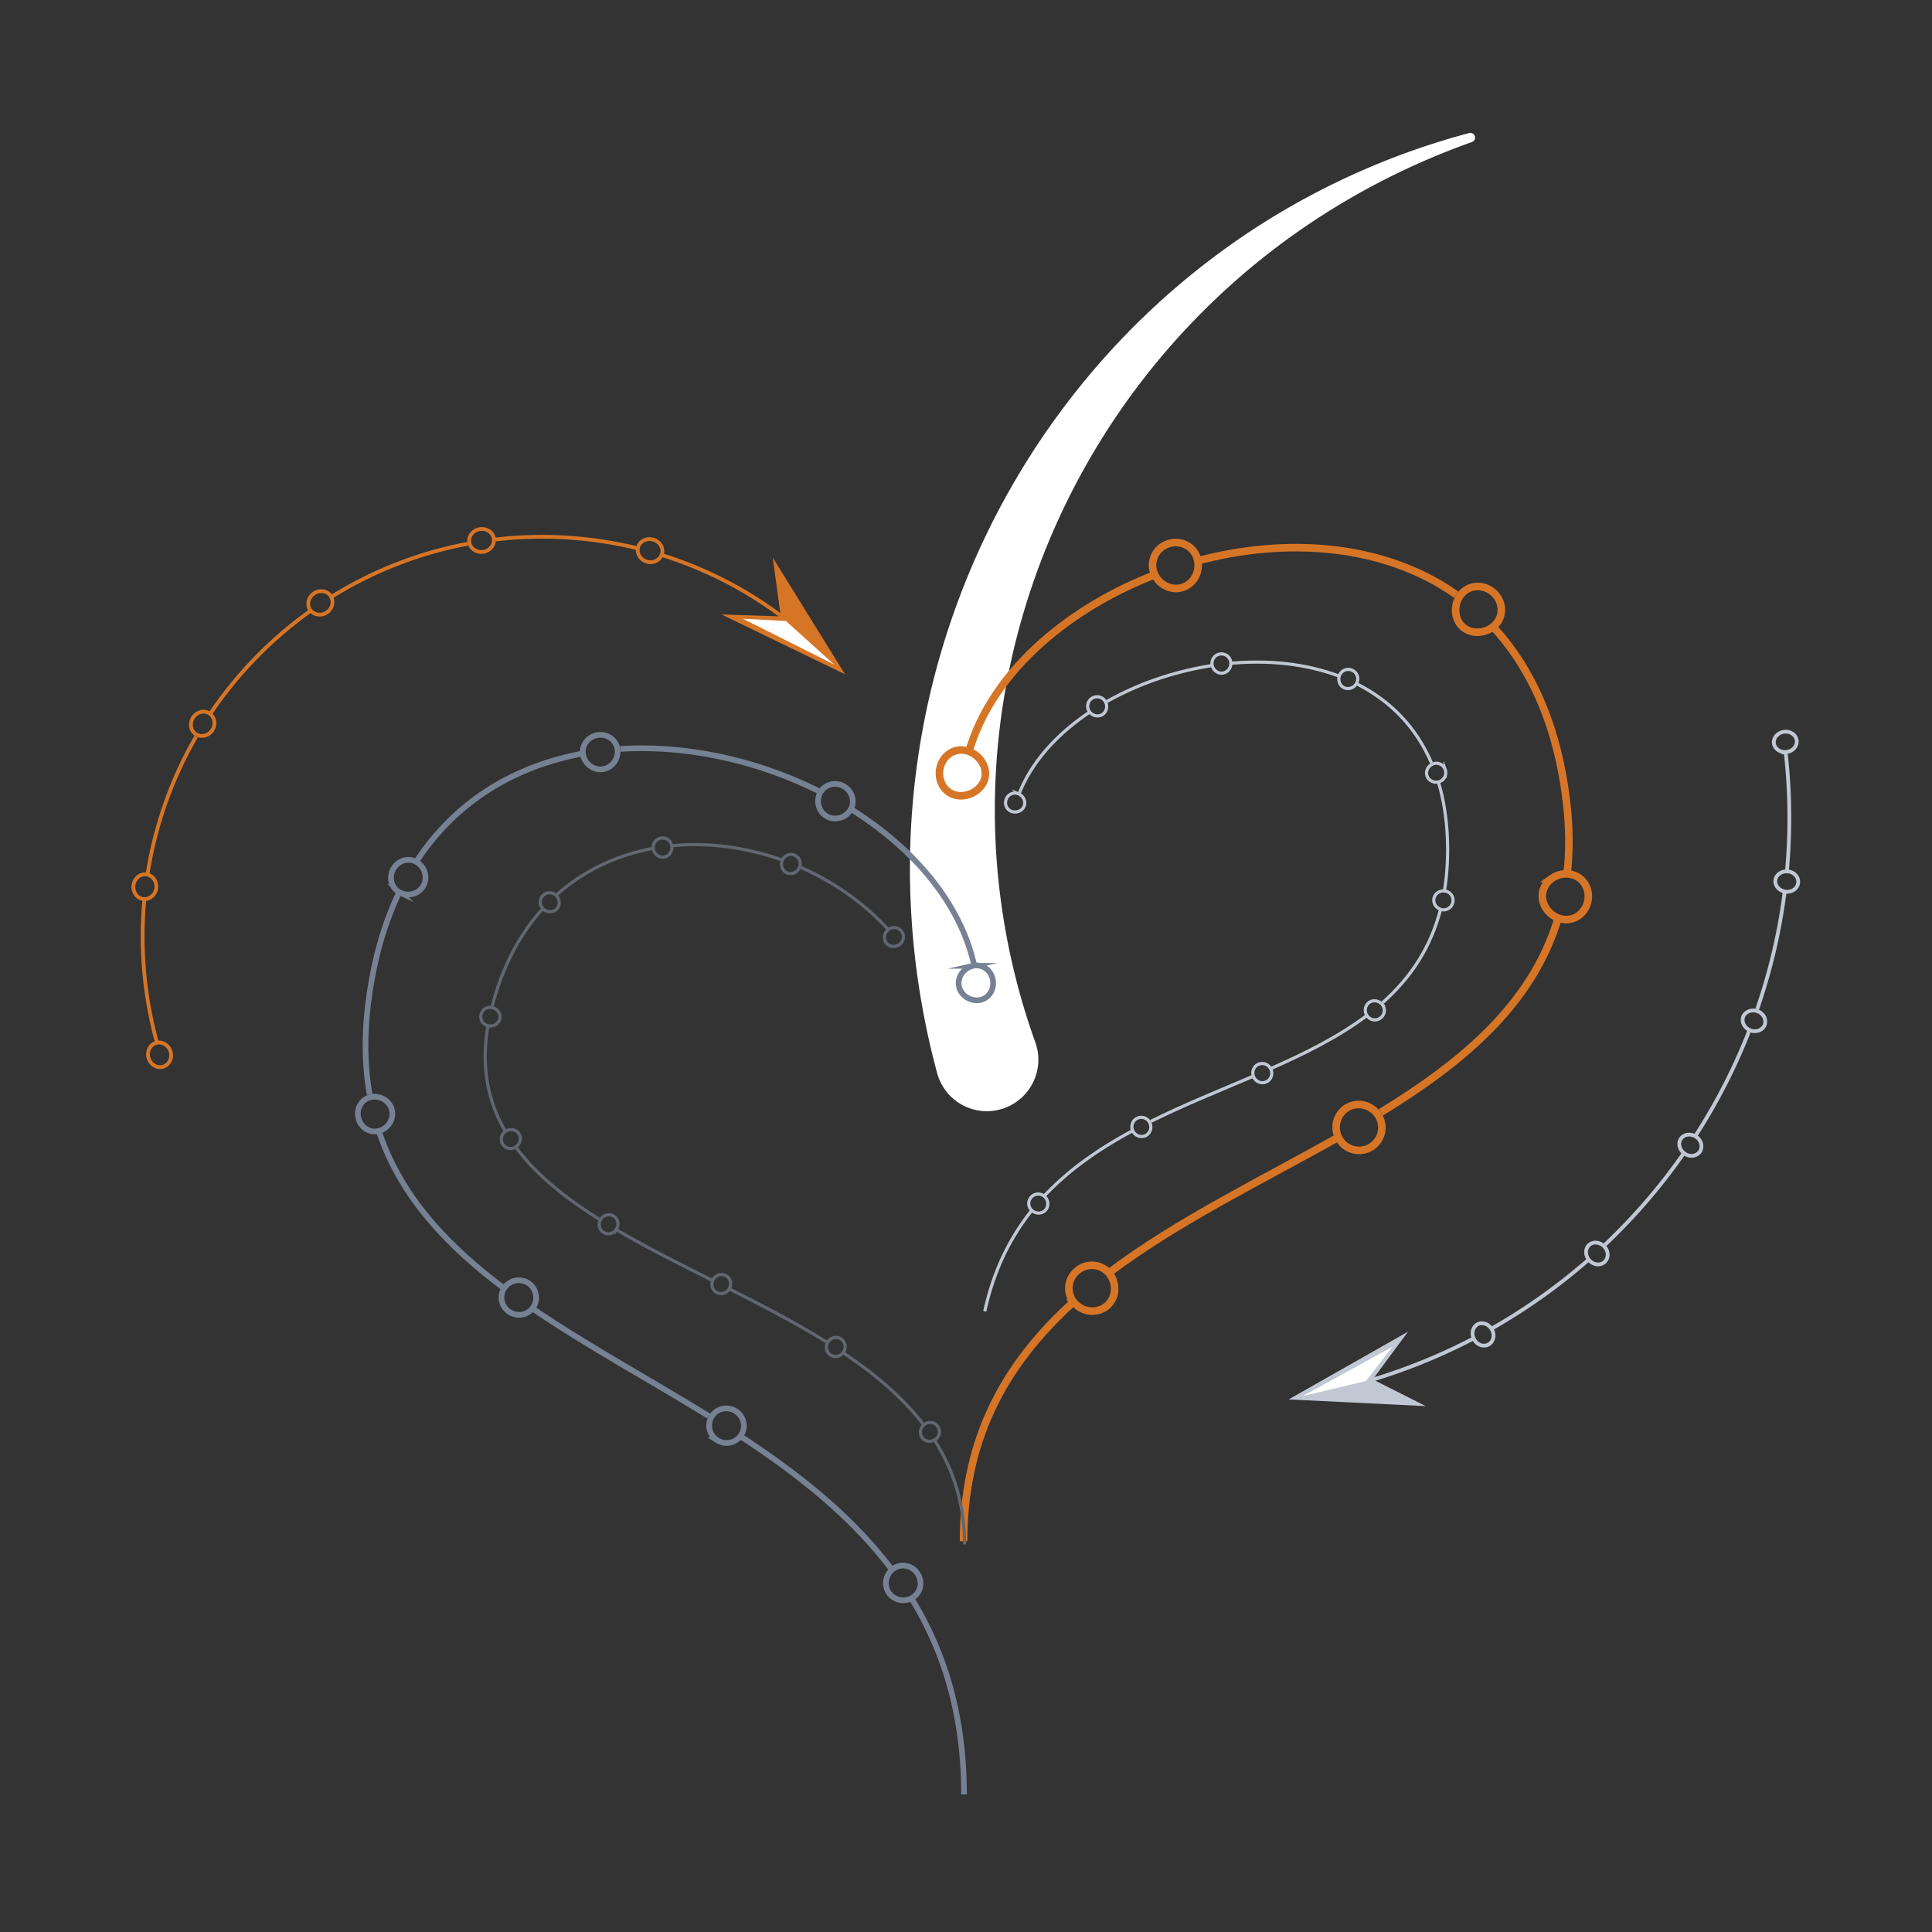 <svg xmlns="http://www.w3.org/2000/svg" width="512" height="512" xml:space="preserve"><rect width="100%" height="100%" fill="#333333" stroke="none"/><path fill="#FFF" d="M390.081 37.641c-23.927 8.485-45.946 21.606-64.445 38.366a189.175 189.175 0 0 0-44.021 59.229c-10.526 22.193-16.567 46.272-17.749 70.384-1.215 24.119 2.465 48.219 10.502 70.596 2.547 7.093-1.138 14.907-8.23 17.455-7.092 2.547-14.907-1.138-17.454-8.23-.123-.341-.23-.684-.325-1.027l-.031-.119c-7.109-26.334-8.977-53.932-5.443-80.616 3.495-26.692 12.312-52.435 25.565-75.374 13.24-22.951 30.914-43.099 51.633-58.974 20.697-15.906 44.439-27.47 69.245-34.064l.017-.004a1.247 1.247 0 0 1 1.525.884 1.253 1.253 0 0 1-.789 1.494z"/><g fill="none" stroke="#C1C8D3" stroke-width=".837" stroke-miterlimit="10"><path d="M269.858 210.354c1.31.533 1.983 1.914 1.611 3.116-.38 1.199-1.71 1.953-3.088 1.655-1.377-.296-2.236-1.735-1.785-3.169.447-1.436 1.963-2.132 3.262-1.602zM292.927 185.921c.691 1.229.316 2.75-.808 3.447-1.124.694-2.65.348-3.443-.819a2.49 2.49 0 0 1 .761-3.522 2.492 2.492 0 0 1 3.49.894z"/><path d="M269.95 210.654c1.759-4.595 4.499-8.777 7.767-12.449 3.281-3.672 7.097-6.85 11.194-9.581M293.045 186.075c8.57-4.876 18.064-8.082 27.795-9.638M326.176 175.583c.119 1.404-.857 2.634-2.177 2.796-1.319.16-2.563-.801-2.784-2.192a2.496 2.496 0 0 1 2.168-2.873 2.493 2.493 0 0 1 2.793 2.269zM359.551 181.009c-.643 1.255-2.095 1.793-3.283 1.28-1.188-.519-1.782-1.956-1.295-3.28a2.477 2.477 0 0 1 3.335-1.397 2.474 2.474 0 0 1 1.243 3.397z"/><path d="M325.947 175.795c9.793-.901 19.872-.056 29.101 3.448M359.489 181.193c4.399 2.198 8.448 5.118 11.832 8.69 3.393 3.564 6.092 7.766 8.028 12.287"/><g><path d="M381.371 207.174c-1.353.395-2.746-.296-3.185-1.514-.433-1.219.206-2.633 1.499-3.189 1.296-.558 2.814.088 3.306 1.471a2.472 2.472 0 0 1-1.62 3.232zM381.949 241.031c-1.366-.366-2.194-1.68-1.929-2.958.268-1.278 1.566-2.15 2.954-1.933a2.482 2.482 0 0 1 2.04 2.98 2.48 2.48 0 0 1-3.065 1.911z"/><path d="M381.118 206.993c1.439 4.71 2.192 9.616 2.429 14.536.233 4.921.027 9.874-.786 14.732M381.758 241.009c-1.236 4.764-3.149 9.359-5.774 13.525-2.61 4.175-5.889 7.913-9.57 11.181"/></g><g><path d="M362.352 269.277c-.841-1.131-.659-2.688.363-3.521 1.025-.827 2.581-.681 3.518.371a2.485 2.485 0 0 1-.305 3.593 2.487 2.487 0 0 1-3.576-.443zM332.224 285.375c-.555-1.296.021-2.783 1.278-3.33 1.257-.545 2.734.05 3.306 1.338s.002 2.789-1.273 3.343c-1.275.553-2.758-.056-3.311-1.351z"/><path d="M362.434 268.976c-7.883 5.952-16.832 10.298-25.845 14.294M332.123 285.209c-9.079 3.888-18.267 7.563-27.133 11.959"/></g><g><path d="M300.269 299.819c-.671-1.236-.211-2.787 1.039-3.432 1.248-.646 2.774-.129 3.4 1.135.626 1.262.146 2.775-1.056 3.397-1.204.621-2.711.141-3.383-1.1zM273.578 320.892a2.486 2.486 0 0 1-.331-3.589 2.485 2.485 0 0 1 3.602-.188c1.021.967 1.118 2.53.259 3.526-.865.992-2.417 1.127-3.53.251z"/><path d="M300.396 299.533c-8.706 4.659-17.031 10.284-23.793 17.562M273.411 320.793a61.63 61.63 0 0 0-7.782 12.627c-2.067 4.506-3.601 9.248-4.653 14.087"/></g></g><g fill="none" stroke="#D77526" stroke-width="2" stroke-miterlimit="10"><path d="M256.362 198.988c1.619.471 2.895 1.523 3.725 2.751.827 1.236 1.218 2.647.996 4.073-.22 1.427-1.019 2.646-2.177 3.572-1.161.916-2.692 1.538-4.376 1.506-1.681-.032-3.201-.763-4.23-2.028-1.033-1.256-1.556-3.046-1.267-4.916.29-1.87 1.328-3.41 2.688-4.293 1.361-.892 3.028-1.135 4.641-.665zM317.324 148.168c.832 3.267-.942 6.537-3.904 7.507-2.965.961-6.325-.642-7.574-3.771-1.247-3.125.42-6.725 3.801-7.823 3.378-1.104 6.848.828 7.677 4.087z"/><path d="M256.642 199.685c1.567-5.706 4.2-11.096 7.523-15.997 3.329-4.905 7.341-9.335 11.768-13.287 8.877-7.901 19.342-13.938 30.425-18.205M317.503 148.594c11.483-3.031 23.508-4.225 35.324-2.962 11.785 1.248 23.401 5.11 33.104 11.966"/><g><path d="M396.015 165.807c-1.236 1.143-2.8 1.69-4.297 1.739-1.502.043-2.943-.407-4.063-1.405-1.123-.994-1.738-2.372-1.873-3.868-.129-1.492.23-3.109 1.219-4.474.987-1.362 2.447-2.193 4.05-2.352 1.598-.163 3.329.36 4.702 1.577 1.371 1.22 2.094 2.878 2.12 4.483.031 1.61-.622 3.158-1.858 4.3zM413.356 243.44a6.623 6.623 0 0 1-3.678-2.826c-.799-1.276-1.134-2.755-.833-4.239.299-1.484 1.186-2.724 2.42-3.591a6.575 6.575 0 0 1 4.491-1.163c1.671.187 3.115 1.043 4.05 2.347.934 1.296 1.351 3.041.99 4.826-.361 1.785-1.427 3.237-2.795 4.07-1.369.84-3.037 1.061-4.645.576z"/><path d="M395.274 165.684c8.18 8.624 13.66 19.543 16.8 30.973 1.586 5.724 2.632 11.6 3.247 17.509.594 5.908.638 11.879-.062 17.771M412.899 243.369a65.196 65.196 0 0 1-7.386 16.115c-3.167 5.017-6.979 9.612-11.175 13.814-8.419 8.411-18.266 15.265-28.41 21.488"/></g><g><path d="M354.892 301.779c-1.649-2.938-.656-6.622 2.172-8.27 2.825-1.643 6.499-.688 8.259 2.184 1.759 2.87.816 6.644-2.122 8.354a6.035 6.035 0 0 1-8.309-2.268zM284.8 345.369c-2.277-2.477-2.006-6.423.709-8.648 2.709-2.226 6.604-1.721 8.613.979 2.014 2.701 1.568 6.436-.876 8.445-2.445 2.001-6.167 1.706-8.446-.776z"/><path d="M355.187 301.087c-10.383 5.87-20.974 11.383-31.395 17.227-10.412 5.846-20.695 12.01-30.244 19.245M284.445 345.072c-8.893 7.998-16.627 17.496-21.7 28.414-5.128 10.887-7.419 22.972-7.388 34.949"/></g></g><g fill="none" stroke="#62676F" stroke-width=".837" stroke-miterlimit="10"><path d="M235.26 246.474a2.472 2.472 0 0 1 3.577.209 2.469 2.469 0 0 1-.396 3.563c-1.119.858-2.664.718-3.503-.271-.837-.992-.714-2.541.322-3.501zM207.265 228.11c.464-1.33 1.928-2.029 3.248-1.505 1.32.521 1.912 2.031 1.342 3.317-.571 1.291-2.002 1.908-3.217 1.429-1.215-.482-1.838-1.91-1.373-3.241z"/><path d="M235.565 246.527c-6.582-7.254-14.801-12.957-23.774-16.84M207.304 227.921c-9.211-3.273-19.119-4.711-28.876-3.827M173.155 225.005a2.468 2.468 0 0 1 2.083-2.918 2.47 2.47 0 0 1 2.803 2.235c.127 1.406-.817 2.639-2.098 2.819-1.28.176-2.524-.75-2.788-2.136zM144.007 240.907a2.462 2.462 0 0 1-.1-3.592 2.464 2.464 0 0 1 3.592.106c.934 1.052.922 2.602.013 3.505-.909.904-2.452.921-3.505-.019z"/><path d="M173.362 224.773c-9.634 1.687-18.871 5.975-26.106 12.608M143.848 240.798c-6.619 7.26-10.963 16.357-13.399 25.807"/><g><path d="M129.49 271.867a2.468 2.468 0 0 1-2.021-2.964c.308-1.401 1.7-2.21 3.063-1.859 1.366.351 2.2 1.683 1.923 2.943-.276 1.263-1.572 2.108-2.965 1.88zM136.811 303.868a2.456 2.456 0 0 1-3.543-.614 2.457 2.457 0 0 1 .826-3.503c1.227-.697 2.728-.37 3.431.689.701 1.063.412 2.581-.714 3.428z"/><path d="M129.344 271.593c-.855 4.816-1.046 9.78-.29 14.63.744 4.85 2.459 9.538 4.951 13.757M136.673 304.003c2.918 3.939 6.411 7.417 10.162 10.55 3.756 3.134 7.773 5.936 11.904 8.541"/></g><g><path d="M163.404 325.705c-.711 1.217-2.255 1.636-3.441.918-1.187-.718-1.53-2.285-.779-3.477.752-1.192 2.278-1.58 3.423-.888 1.146.694 1.508 2.231.797 3.447zM193.346 341.399c-.635 1.258-2.133 1.782-3.35 1.172-1.217-.611-1.693-2.127-1.061-3.387.631-1.26 2.131-1.786 3.351-1.174s1.694 2.131 1.06 3.389z"/><path d="M163.096 325.746c8.422 4.953 17.171 9.301 25.889 13.678M193.283 341.582c8.708 4.393 17.387 8.868 25.672 14.01"/></g><g><path d="M223.545 358.321c-.787 1.169-2.323 1.514-3.446.788-1.123-.725-1.443-2.269-.699-3.466.743-1.197 2.301-1.574 3.467-.82 1.167.753 1.466 2.329.678 3.498zM247.804 381.529c-1.196.75-2.717.472-3.462-.584-.743-1.057-.484-2.59.627-3.455s2.724-.65 3.548.523a2.465 2.465 0 0 1-.713 3.516z"/><path d="M223.236 358.345c8.085 5.399 15.751 11.634 21.674 19.383M247.657 381.654c2.619 4.095 4.67 8.557 6.005 13.23 1.343 4.673 1.962 9.541 1.961 14.402"/></g></g><g fill="none" stroke="#768293" stroke-width="1.5" stroke-miterlimit="10"><path d="M257.849 255.958a4.22 4.22 0 0 1 3.447.718c.979.719 1.697 1.895 1.86 3.287.164 1.392-.259 2.706-1.045 3.634a4.204 4.204 0 0 1-3.187 1.498c-2.531-.004-4.581-1.829-4.85-4.06-.257-2.232 1.313-4.491 3.775-5.077zM217.298 210.188c1.12-2.258 3.973-3.13 6.307-1.815 2.336 1.313 3.076 4.205 1.721 6.335-1.356 2.131-4.103 2.815-6.206 1.635-2.1-1.185-2.946-3.889-1.822-6.155z"/><path d="M258.28 256.334c-1.878-9.011-6.402-17.298-12.242-24.318-5.861-7.043-13.015-12.931-20.772-17.75M217.41 209.86a109.409 109.409 0 0 0-25.765-9.16c-8.924-1.954-18.115-2.79-27.247-2.222"/><g><path d="M154.527 200.025c-.484-2.479 1.292-4.903 3.982-5.241 2.688-.34 5.001 1.57 5.156 4.086.156 2.525-1.653 4.688-4.014 4.988-2.361.294-4.641-1.354-5.124-3.833zM106.098 236.604c-2.287-1.066-3.207-3.934-1.87-6.323 1.337-2.391 4.272-3.114 6.372-1.711 2.101 1.402 2.756 4.123 1.609 6.176-1.151 2.054-3.82 2.927-6.111 1.858z"/><path d="M154.915 199.605c-9 1.595-17.771 4.784-25.497 9.724-7.736 4.915-14.324 11.584-19.262 19.293M105.768 236.5c-3.958 8.262-6.399 17.181-7.757 26.207-1.385 9.02-1.64 18.288-.058 27.319"/></g><g><path d="M100.717 299.63c-2.386.828-5.045-.616-5.729-3.282-.688-2.664.954-5.208 3.436-5.637 2.495-.432 4.834 1.098 5.422 3.361.578 2.267-.743 4.731-3.129 5.558zM141.284 346.482c-1.414 2.09-4.307 2.606-6.434 1.091-2.13-1.514-2.592-4.43-1.069-6.441 1.526-2.015 4.355-2.441 6.374-1.007 2.018 1.437 2.545 4.264 1.129 6.357z"/><path d="M100.247 299.303c2.813 8.729 7.545 16.768 13.432 23.756 5.884 7.016 12.821 13.059 20.124 18.519M141.131 346.793c15.108 10.249 31.189 18.888 46.667 28.473"/></g><g><path d="M196.396 380.318a4.615 4.615 0 0 1-6.326 1.361 4.613 4.613 0 0 1-1.449-6.309c1.327-2.147 4.179-2.793 6.356-1.408 2.179 1.385 2.807 4.248 1.419 6.356zM241.84 423.394c-2.166 1.306-4.925.697-6.284-1.287-1.354-1.988-.917-4.786 1.09-6.322 2.004-1.533 4.95-1.053 6.462 1.166 1.517 2.216.892 5.142-1.268 6.443z"/><path d="M195.826 380.356c7.617 4.974 15.035 10.271 21.954 16.172 6.915 5.894 13.321 12.414 18.762 19.688M241.573 423.615a91.247 91.247 0 0 1 10.62 24.961c2.284 8.79 3.284 17.89 3.279 26.971"/></g></g><g fill="none" stroke="#D77526" stroke-miterlimit="10"><path d="M41.376 276.383c1.624-.438 3.316.58 3.831 2.258.521 1.675-.301 3.469-1.891 4.025-1.588.556-3.377-.433-3.935-2.227-.55-1.795.367-3.619 1.995-4.056zM38.854 231.731c1.661.269 2.787 1.893 2.564 3.633-.212 1.743-1.701 3.04-3.378 2.893-1.678-.147-2.899-1.783-2.672-3.647.238-1.863 1.824-3.148 3.486-2.879z"/><path d="M41.684 276.635a106.22 106.22 0 0 1-3.396-38.558M39.086 231.732c2-12.82 6.374-25.269 12.865-36.505"/></g><g fill="none" stroke="#D77526" stroke-miterlimit="10"><path d="M55.512 189.072c1.392.945 1.726 2.892.796 4.379-.933 1.485-2.83 2.034-4.288 1.194-1.46-.841-1.877-2.84-.879-4.431.997-1.592 2.978-2.089 4.371-1.142zM87.682 157.999c.884 1.436.388 3.344-1.072 4.319-1.461.972-3.413.698-4.398-.668-.984-1.364-.548-3.363 1.016-4.403 1.561-1.044 3.573-.68 4.454.752z"/><path d="M55.52 189.468c7.196-10.799 16.41-20.239 26.989-27.75M87.832 158.175a105.298 105.298 0 0 1 36.058-14.066"/></g><g fill="none" stroke="#D77526" stroke-miterlimit="10"><path d="M130.878 142.794c.193 1.672-1.064 3.195-2.799 3.458-1.734.261-3.387-.812-3.702-2.468-.314-1.652.927-3.279 2.784-3.559 1.857-.281 3.525.897 3.717 2.569zM175.418 146.862c-.511 1.606-2.281 2.477-3.972 2.006-1.689-.474-2.756-2.129-2.364-3.77.392-1.635 2.191-2.611 3.999-2.104 1.81.505 2.847 2.265 2.337 3.868z"/><path d="M130.583 143.061a106.522 106.522 0 0 1 38.641 2.309M175.383 147.091a105.352 105.352 0 0 1 34.197 18.126"/></g><path fill="#D77526" d="m191.193 162.834 15.726.517-2.142-15.588 19.161 30.926z"/><path fill="#FFF" d="m196.837 163.963 24.244 12.152-12.794-11.532z"/><g><g fill="none" stroke="#C1C8D3" stroke-miterlimit="10"><path d="M473.446 199.293c-1.672.183-3.162-.847-3.35-2.297-.185-1.45.985-2.824 2.653-3.074 1.662-.249 3.2.774 3.394 2.291.196 1.517-1.022 2.897-2.697 3.08zM473.192 236.309c-1.671-.217-2.871-1.568-2.712-3.02.156-1.453 1.625-2.512 3.299-2.364 1.68.148 2.926 1.504 2.762 3.025-.166 1.522-1.681 2.576-3.349 2.359z"/><path d="M473.189 199.052a156.03 156.03 0 0 1 .348 32.018M472.961 236.308a154.933 154.933 0 0 1-7.301 31.174"/></g><g fill="none" stroke="#C1C8D3" stroke-miterlimit="10"><path d="M463.852 273.057c-1.565-.615-2.405-2.218-1.898-3.588.508-1.37 2.183-2.044 3.775-1.492 1.589.551 2.475 2.17 1.943 3.604-.531 1.436-2.252 2.092-3.82 1.476zM446.431 305.719c-1.38-.968-1.815-2.721-1.003-3.935.814-1.214 2.605-1.472 4.021-.562 1.419.91 1.895 2.689 1.042 3.96-.852 1.271-2.683 1.502-4.06.537z"/><path d="M463.735 272.725a156.232 156.232 0 0 1-14.569 28.513M446.227 305.611a156.542 156.542 0 0 1-20.896 24.263"/></g><g fill="none" stroke="#C1C8D3" stroke-miterlimit="10"><path d="M421.156 333.986c-1.107-1.271-1.109-3.077-.028-4.061 1.081-.982 2.882-.803 4.038.419 1.158 1.225 1.192 3.066.061 4.096-1.133 1.03-2.966.814-4.071-.454zM390.62 354.908c-.776-1.499-.351-3.252.931-3.954 1.284-.696 2.989-.1 3.825 1.363.835 1.461.436 3.262-.91 3.991-1.343.736-3.073.091-3.846-1.4z"/><path d="M421.206 333.637a155.307 155.307 0 0 1-26.088 18.564M390.488 354.718a155.191 155.191 0 0 1-29.768 11.793"/></g><path fill="#C1C8D3" d="m373.148 352.898-9.35 12.656 14.05 7.083-36.338-1.778z"/><path fill="#FFF" d="m369.015 356.904-23.765 13.065 16.757-3.99z"/></g></svg>